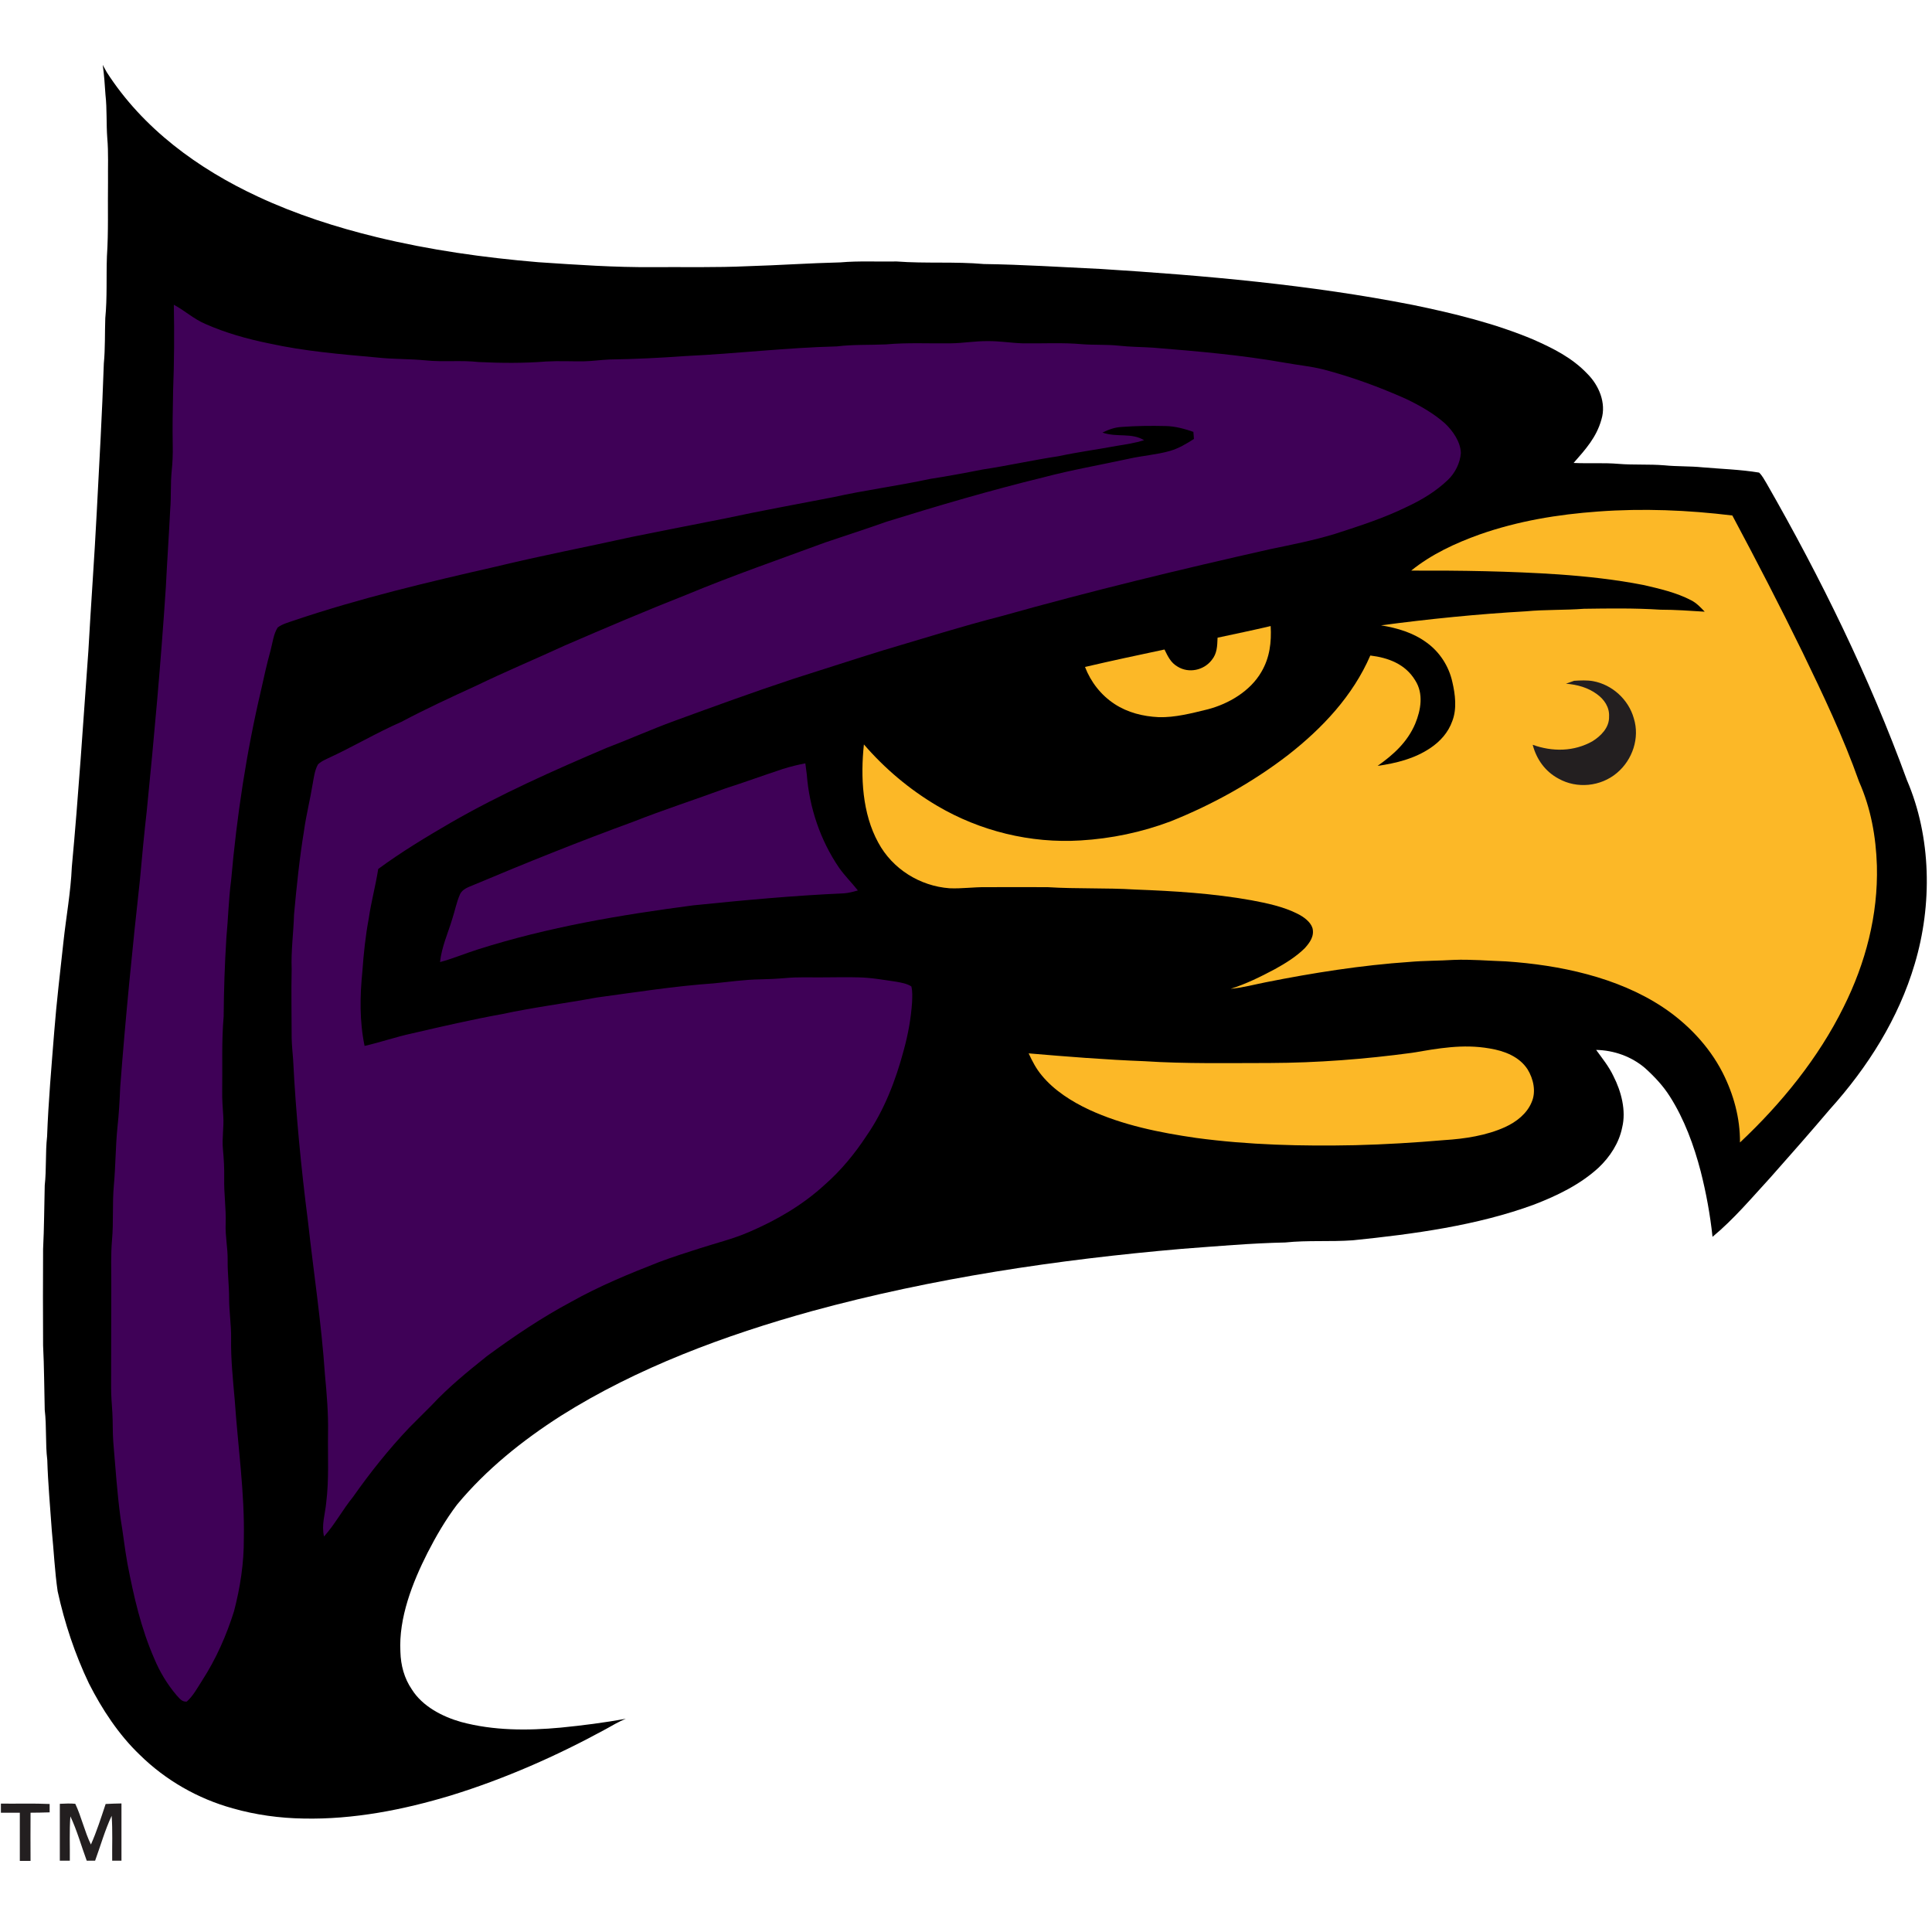 <?xml version="1.0" encoding="UTF-8"?>
<svg width="200px" height="200px" viewBox="0 0 200 200" version="1.1" xmlns="http://www.w3.org/2000/svg" xmlns:xlink="http://www.w3.org/1999/xlink">
    <!-- Generator: Sketch 51.3 (57544) - http://www.bohemiancoding.com/sketch -->
    <title>hunter</title>
    <desc>Created with Sketch.</desc>
    <defs></defs>
    <g id="hunter" stroke="none" stroke-width="1" fill="none" fill-rule="evenodd">
        <g id="hunter_BGL" transform="translate(0, 6)">
            <g id="hunter" transform="translate(0, 0.588)">
                <g fill-rule="nonzero" id="Shape">
                    <path d="M10.635,0.132 C10.767,0.376 10.899,0.621 11.049,0.885 C14.795,6.72 20.518,10.899 26.729,13.779 C30.645,15.605 34.805,16.941 38.984,17.958 C44.48,19.294 50.108,20.085 55.718,20.555 C59.671,20.819 63.642,21.101 67.595,21.064 C70.852,21.045 74.127,21.12 77.402,20.969 C80.602,20.875 83.802,20.649 87.002,20.574 C88.922,20.405 90.88,20.518 92.819,20.48 C95.831,20.706 98.842,20.48 101.854,20.744 C105.864,20.8 109.892,21.064 113.901,21.252 C124.706,21.929 135.642,22.889 146.259,24.979 C150.475,25.845 154.786,26.899 158.758,28.574 C160.791,29.478 162.729,30.438 164.292,32.075 C165.515,33.28 166.306,35.125 165.779,36.838 C165.271,38.682 164.122,39.944 162.899,41.336 C164.442,41.412 166.005,41.299 167.548,41.431 C169.129,41.562 170.711,41.449 172.292,41.581 C173.609,41.713 174.908,41.656 176.226,41.788 C178.184,41.958 180.16,42.014 182.099,42.334 C182.419,42.635 182.645,43.068 182.871,43.445 C188.499,53.271 193.525,63.529 197.402,74.165 C199.944,80.075 200.038,87.078 198.212,93.195 C196.536,98.861 193.355,103.887 189.421,108.254 C187.407,110.626 185.355,112.96 183.285,115.294 C181.365,117.384 179.482,119.624 177.28,121.449 C177.035,119.153 176.621,116.894 176.056,114.673 C175.36,112 174.362,109.271 172.875,106.936 C172.179,105.826 171.275,104.866 170.296,103.981 C168.885,102.776 167.078,102.136 165.233,102.099 C165.873,102.984 166.551,103.812 167.021,104.809 C167.831,106.391 168.358,108.386 167.925,110.136 C167.605,111.736 166.664,113.167 165.496,114.278 C163.595,116.028 161.224,117.176 158.833,118.099 C152.922,120.282 146.315,121.167 140.047,121.807 C137.713,121.976 135.379,121.788 133.045,122.033 C129.468,122.108 125.911,122.428 122.353,122.692 C109.496,123.802 96.565,125.722 84.085,129.129 C75.106,131.614 65.976,134.984 58.071,139.972 C54.099,142.513 50.353,145.506 47.322,149.158 C46.136,150.72 45.139,152.433 44.254,154.165 C42.692,157.252 41.261,160.904 41.449,164.405 C41.487,165.798 41.845,167.153 42.635,168.301 C43.727,170.052 45.798,171.125 47.736,171.671 C51.087,172.574 54.607,172.574 58.052,172.254 C60.311,172.028 62.569,171.746 64.791,171.332 C64.056,171.633 63.398,172.028 62.72,172.405 C57.619,175.191 52.235,177.562 46.682,179.275 C41.769,180.762 36.574,181.779 31.416,181.666 C28.951,181.628 26.466,181.289 24.094,180.612 C20.48,179.614 17.129,177.694 14.456,175.059 C12.292,172.988 10.56,170.353 9.205,167.68 C7.755,164.649 6.682,161.412 5.967,158.136 C5.666,156.066 5.572,153.958 5.365,151.887 C5.195,149.44 4.969,146.993 4.894,144.546 C4.687,142.833 4.838,141.101 4.631,139.369 C4.574,137.148 4.574,134.908 4.461,132.687 C4.442,129.355 4.442,126.042 4.461,122.711 C4.574,120.508 4.574,118.306 4.631,116.122 C4.819,114.428 4.687,112.753 4.875,111.059 C5.007,107.464 5.327,103.868 5.609,100.273 C5.854,97.129 6.231,94.024 6.569,90.899 C6.852,88.282 7.322,85.779 7.435,83.162 C8.132,75.671 8.602,68.329 9.148,60.8 C9.412,56.019 9.769,51.256 10.014,46.456 C10.278,41.336 10.579,36.179 10.748,31.04 C10.899,29.478 10.842,27.915 10.899,26.353 C11.106,24.226 10.993,22.08 11.068,19.953 C11.238,17.393 11.144,14.814 11.181,12.235 C11.162,10.729 11.238,9.205 11.106,7.718 C10.993,6.212 11.087,4.706 10.918,3.219 C10.842,2.165 10.786,1.148 10.635,0.132 Z" fill="#000000"></path>
                    <path d="M17.995,24.96 C19.125,25.562 20.047,26.428 21.233,26.936 C23.36,27.878 25.581,28.499 27.878,28.969 C31.586,29.779 35.256,30.08 39.021,30.419 C40.696,30.607 42.391,30.551 44.085,30.72 C45.911,30.908 47.718,30.682 49.544,30.889 C51.859,31.002 54.231,31.021 56.546,30.833 C57.864,30.758 59.162,30.833 60.461,30.814 C61.346,30.795 62.212,30.664 63.096,30.626 C65.732,30.588 68.367,30.456 71.002,30.268 C76.216,30.024 81.393,29.402 86.626,29.271 C88.32,29.064 90.014,29.139 91.708,29.064 C93.986,28.856 96.207,28.988 98.485,28.951 C99.746,28.932 100.988,28.706 102.249,28.725 C103.454,28.706 104.621,28.913 105.826,28.951 C107.896,28.988 110.005,28.856 112.038,29.045 C113.299,29.139 114.541,29.064 115.802,29.195 C116.988,29.327 118.193,29.327 119.379,29.402 C123.972,29.779 128.471,30.155 133.026,30.965 C134.362,31.209 135.642,31.322 136.941,31.642 C139.896,32.414 142.776,33.468 145.562,34.711 C146.974,35.388 148.405,36.198 149.572,37.233 C150.4,38.005 151.191,39.153 151.228,40.301 C151.153,41.355 150.626,42.391 149.873,43.106 C148.649,44.273 147.219,45.139 145.694,45.854 C143.285,47.04 140.762,47.849 138.202,48.678 C135.981,49.355 133.76,49.788 131.501,50.259 C122.221,52.348 112.941,54.588 103.774,57.167 C99.595,58.24 95.473,59.539 91.332,60.762 C88.282,61.704 85.252,62.701 82.202,63.661 C78.042,65.035 73.92,66.541 69.798,68.047 C67.426,68.913 65.129,69.948 62.795,70.833 C57.318,73.167 51.802,75.614 46.645,78.588 C44.085,80.075 41.525,81.619 39.153,83.369 C38.889,85.082 38.419,86.776 38.174,88.489 C37.835,90.296 37.647,92.104 37.515,93.948 C37.252,96.546 37.214,99.125 37.741,101.685 C39.398,101.308 40.998,100.744 42.673,100.386 C45.76,99.671 48.847,98.955 51.972,98.391 C55.209,97.694 58.504,97.28 61.76,96.678 C65.788,96.132 69.835,95.492 73.882,95.209 C75.464,95.059 77.101,94.814 78.682,94.795 C79.548,94.776 80.414,94.739 81.261,94.664 C82.598,94.532 83.915,94.607 85.271,94.588 C86.456,94.588 87.661,94.551 88.847,94.588 C90.146,94.607 91.482,94.852 92.781,95.04 C93.289,95.134 93.892,95.228 94.344,95.529 C94.475,96.056 94.438,96.621 94.419,97.148 C94.306,98.842 94.005,100.499 93.553,102.136 C92.725,105.242 91.539,108.348 89.694,111.002 C88.471,112.866 87.04,114.598 85.365,116.066 C83.068,118.174 80.376,119.736 77.515,120.96 C75.915,121.656 74.146,122.089 72.452,122.635 C71.04,123.087 69.609,123.539 68.216,124.066 C65.129,125.271 62.024,126.551 59.144,128.169 C56.075,129.807 53.195,131.746 50.409,133.798 C48.433,135.379 46.438,136.998 44.706,138.861 C43.934,139.652 43.144,140.405 42.372,141.195 C40.245,143.435 38.325,145.845 36.536,148.386 C35.464,149.704 34.673,151.209 33.544,152.471 C33.261,151.247 33.656,150.193 33.769,148.969 C34.071,146.522 33.92,144.207 33.958,141.741 C33.995,139.727 33.826,137.713 33.638,135.718 C33.28,130.428 32.471,125.176 31.887,119.906 C31.172,114.334 30.626,108.706 30.344,103.096 C30.287,102.362 30.212,101.647 30.193,100.894 C30.193,98.504 30.136,96.132 30.193,93.741 C30.118,91.84 30.381,89.995 30.438,88.094 C30.701,85.195 31.002,82.278 31.473,79.398 C31.699,77.76 32.113,76.16 32.376,74.522 C32.489,73.882 32.584,73.148 32.904,72.565 C33.148,72.282 33.544,72.113 33.882,71.944 C36.48,70.758 38.927,69.289 41.544,68.141 C44.066,66.805 46.664,65.6 49.261,64.414 C52.292,62.946 55.398,61.647 58.466,60.235 C62.645,58.428 66.842,56.64 71.096,54.965 C75.802,53.007 80.64,51.332 85.44,49.562 C87.548,48.847 89.675,48.169 91.784,47.416 C97.167,45.741 102.569,44.16 108.028,42.824 C110.946,42.052 113.901,41.544 116.838,40.904 C118.249,40.584 119.718,40.489 121.111,40.094 C122.014,39.831 122.805,39.36 123.595,38.852 C123.576,38.607 123.558,38.362 123.539,38.118 C122.598,37.798 121.656,37.534 120.659,37.515 C119.153,37.478 117.628,37.496 116.122,37.609 C115.407,37.647 114.767,37.873 114.127,38.193 C115.671,38.72 117.12,38.174 118.438,38.984 C117.515,39.266 116.574,39.416 115.614,39.567 C113.6,39.944 111.586,40.207 109.572,40.64 C106.936,41.035 104.358,41.619 101.722,42.014 C99.915,42.372 98.089,42.711 96.264,42.993 C92.951,43.708 89.581,44.141 86.287,44.875 C82.522,45.609 78.739,46.287 74.993,47.096 C71.793,47.718 68.593,48.358 65.393,48.998 C60.725,50.033 56,50.936 51.351,52.066 C44.329,53.666 37.233,55.341 30.4,57.656 C29.854,57.845 29.214,58.014 28.744,58.372 C28.311,59.049 28.216,59.972 28.009,60.744 C27.633,62.099 27.332,63.454 27.031,64.828 C25.506,71.304 24.508,77.929 23.925,84.555 C23.661,86.532 23.624,88.508 23.435,90.485 C23.266,93.195 23.172,95.906 23.153,98.635 C22.927,101.214 23.04,103.774 23.002,106.353 C22.984,107.238 23.059,108.104 23.115,108.988 C23.191,110.118 22.965,111.228 23.078,112.376 C23.172,113.374 23.228,114.372 23.209,115.388 C23.172,116.969 23.416,118.513 23.36,120.094 C23.304,121.355 23.586,122.598 23.567,123.859 C23.548,125.176 23.718,126.494 23.718,127.812 C23.718,129.205 23.944,130.56 23.925,131.953 C23.887,134.099 24.113,136.207 24.301,138.353 C24.621,143.059 25.336,147.953 25.242,152.659 C25.261,155.2 24.866,157.76 24.226,160.207 C23.435,162.729 22.362,165.158 20.913,167.398 C20.442,168.132 19.991,168.979 19.332,169.562 C18.824,169.6 18.598,169.242 18.278,168.904 C17.318,167.774 16.546,166.494 15.981,165.139 C14.588,161.958 13.854,158.701 13.195,155.294 C12.913,153.732 12.744,152.151 12.48,150.588 C12.122,147.953 11.953,145.318 11.727,142.682 C11.652,141.685 11.689,140.668 11.633,139.671 C11.576,138.786 11.501,137.92 11.501,137.035 C11.52,133.459 11.501,129.882 11.52,126.306 C11.52,124.8 11.464,123.294 11.595,121.788 C11.765,119.906 11.614,118.024 11.784,116.141 C11.972,114.127 11.953,112.113 12.16,110.099 C12.311,108.725 12.386,107.351 12.442,105.976 C12.988,98.767 13.704,91.576 14.494,84.405 C14.701,82.052 14.927,79.718 15.191,77.365 C15.962,69.666 16.659,61.948 17.167,54.212 C17.299,51.52 17.487,48.847 17.619,46.155 C17.732,44.838 17.638,43.52 17.769,42.202 C17.864,41.318 17.901,40.433 17.882,39.529 C17.845,37.647 17.882,35.765 17.92,33.882 C18.033,30.908 18.052,27.934 17.995,24.96 Z" fill="#3F0157"></path>
                    <path d="M179.332,46.776 C181.835,51.464 184.282,56.188 186.616,60.969 C188.744,65.374 190.814,69.704 192.452,74.334 C193.675,77.082 194.202,80.038 194.296,83.031 C194.428,88.132 193.129,93.101 190.852,97.656 C188.254,102.927 184.395,107.671 180.122,111.68 C180.141,109.158 179.464,106.692 178.315,104.433 C176.904,101.685 174.664,99.351 172.104,97.656 C167.398,94.551 161.431,93.308 155.878,92.932 C154.071,92.875 152.264,92.706 150.456,92.781 C148.951,92.875 147.445,92.856 145.939,92.988 C140.951,93.327 135.944,94.118 131.031,95.096 C129.807,95.341 128.621,95.661 127.398,95.774 C128.998,95.266 130.485,94.532 131.972,93.741 C133.064,93.139 134.193,92.442 135.078,91.558 C135.605,90.974 136.075,90.315 135.868,89.487 C135.661,88.828 134.946,88.32 134.344,88.019 C132.875,87.266 131.144,86.908 129.544,86.607 C125.572,85.892 121.506,85.647 117.496,85.496 C114.485,85.308 111.473,85.44 108.461,85.252 C106.334,85.233 104.188,85.252 102.061,85.252 C100.8,85.233 99.558,85.421 98.296,85.365 C95.228,85.139 92.386,83.369 90.918,80.64 C89.261,77.628 89.073,73.826 89.431,70.475 C91.595,72.979 94.136,75.125 96.998,76.819 C101.459,79.454 106.692,80.734 111.868,80.414 C115.031,80.226 118.193,79.567 121.186,78.438 C125.515,76.706 129.656,74.409 133.346,71.567 C136.885,68.8 140.047,65.449 141.854,61.271 C143.718,61.496 145.487,62.155 146.504,63.849 C147.388,65.224 147.087,66.918 146.504,68.329 C145.694,70.231 144.264,71.529 142.607,72.696 C144.546,72.414 146.409,71.962 148.066,70.852 C149.101,70.155 149.929,69.233 150.344,68.047 C150.833,66.786 150.645,65.28 150.344,64 C149.986,62.381 149.045,60.913 147.689,59.934 C146.278,58.899 144.659,58.428 142.965,58.146 C147.953,57.487 152.941,56.979 157.948,56.696 C159.944,56.508 161.958,56.584 163.972,56.433 C166.607,56.395 169.242,56.358 171.878,56.527 C173.421,56.527 174.946,56.64 176.471,56.734 C176.038,56.282 175.624,55.831 175.059,55.548 C173.553,54.758 171.765,54.344 170.108,53.967 C167.228,53.402 164.273,53.082 161.355,52.875 C156.292,52.536 151.172,52.461 146.089,52.48 C148.179,50.786 150.664,49.638 153.186,48.734 C157.158,47.341 161.261,46.664 165.459,46.362 C170.071,46.024 174.72,46.212 179.332,46.776 Z" fill="#FCB827"></path>
                    <path d="M131.539,58.221 C131.633,59.896 131.445,61.496 130.579,62.965 C129.431,64.96 127.191,66.278 125.026,66.842 C123.407,67.238 121.619,67.708 119.944,67.652 C118.325,67.576 116.744,67.181 115.388,66.296 C113.976,65.374 112.922,64.019 112.32,62.456 C115.049,61.816 117.798,61.233 120.546,60.649 C120.904,61.365 121.186,62.005 121.901,62.419 C123.049,63.134 124.593,62.814 125.421,61.76 C126.005,61.064 126.005,60.292 126.042,59.426 C127.868,59.031 129.713,58.654 131.539,58.221 Z" fill="#FCB827"></path>
                    <path d="M162.955,63.887 C163.614,63.849 164.273,63.812 164.913,63.925 C166.889,64.282 168.584,65.826 169.129,67.765 C169.769,69.798 168.998,72.075 167.379,73.431 C165.704,74.842 163.238,75.087 161.336,74.014 C159.962,73.28 159.059,72.019 158.664,70.513 C160.715,71.247 162.918,71.228 164.838,70.155 C165.722,69.609 166.607,68.725 166.569,67.595 C166.626,66.635 166.08,65.826 165.327,65.28 C164.386,64.584 163.275,64.282 162.108,64.188 C162.391,64.094 162.673,63.981 162.955,63.887 Z" fill="#231F20"></path>
                    <path d="M83.369,72.433 C83.426,72.828 83.464,73.205 83.52,73.6 C83.784,77.007 84.913,80.376 86.833,83.2 C87.416,84.047 88.169,84.781 88.809,85.591 C88.339,85.722 87.868,85.854 87.36,85.892 C82.127,86.118 76.951,86.607 71.755,87.134 C64.169,88.132 56.791,89.374 49.487,91.689 C48.169,92.104 46.889,92.649 45.553,93.007 C45.722,91.407 46.381,90.014 46.833,88.489 C47.096,87.68 47.266,86.795 47.605,86.024 C47.849,85.44 48.489,85.252 49.016,85.026 C54.475,82.729 59.991,80.508 65.562,78.475 C68.706,77.233 71.925,76.198 75.087,75.031 C77.082,74.391 79.04,73.675 81.035,73.016 C81.807,72.772 82.579,72.584 83.369,72.433 Z" fill="#3F0157"></path>
                    <path d="M154.202,101.948 C155.708,102.193 157.271,102.776 158.136,104.113 C158.739,105.092 159.04,106.428 158.551,107.52 C158.061,108.706 156.969,109.553 155.821,110.08 C153.882,110.965 151.624,111.304 149.515,111.435 C146.447,111.699 143.341,111.887 140.273,111.962 C134.758,112.075 129.28,111.944 123.821,111.209 C120.056,110.664 116.216,109.892 112.753,108.292 C110.946,107.445 109.12,106.296 107.84,104.734 C107.256,104.038 106.861,103.266 106.485,102.456 C110.475,102.795 114.466,103.115 118.456,103.266 C122.767,103.548 127.115,103.454 131.445,103.454 C136.358,103.435 141.289,103.059 146.165,102.4 C148.856,101.948 151.416,101.459 154.202,101.948 Z" fill="#FCB827"></path>
                    <path d="M0.094,180.122 C1.769,180.141 3.464,180.085 5.139,180.16 C5.139,180.442 5.139,180.744 5.139,181.026 C4.48,181.045 3.821,181.064 3.162,181.064 C3.144,182.72 3.162,184.395 3.162,186.052 C2.786,186.052 2.428,186.052 2.052,186.052 C2.052,184.395 2.052,182.72 2.052,181.064 C1.393,181.064 0.753,181.064 0.094,181.064 C0.094,180.744 0.094,180.424 0.094,180.122 Z" fill="#231F20"></path>
                    <path d="M6.212,180.141 C6.739,180.122 7.285,180.085 7.793,180.141 C8.433,181.496 8.753,183.002 9.412,184.358 C10.014,183.002 10.466,181.572 10.936,180.16 C11.482,180.122 12.028,180.122 12.574,180.104 C12.574,182.08 12.574,184.056 12.574,186.033 C12.254,186.033 11.934,186.033 11.614,186.033 C11.595,184.489 11.671,182.927 11.558,181.384 C10.861,182.871 10.409,184.489 9.845,186.033 C9.562,186.033 9.28,186.033 8.979,186.033 C8.414,184.508 7.981,182.908 7.285,181.44 C7.172,182.965 7.247,184.508 7.228,186.033 C6.889,186.033 6.532,186.033 6.193,186.033 C6.193,184.113 6.193,182.193 6.193,180.273 L6.193,180.141 L6.212,180.141 Z" fill="#231F20"></path>
                </g>
            </g>
        </g>
    </g>
</svg>